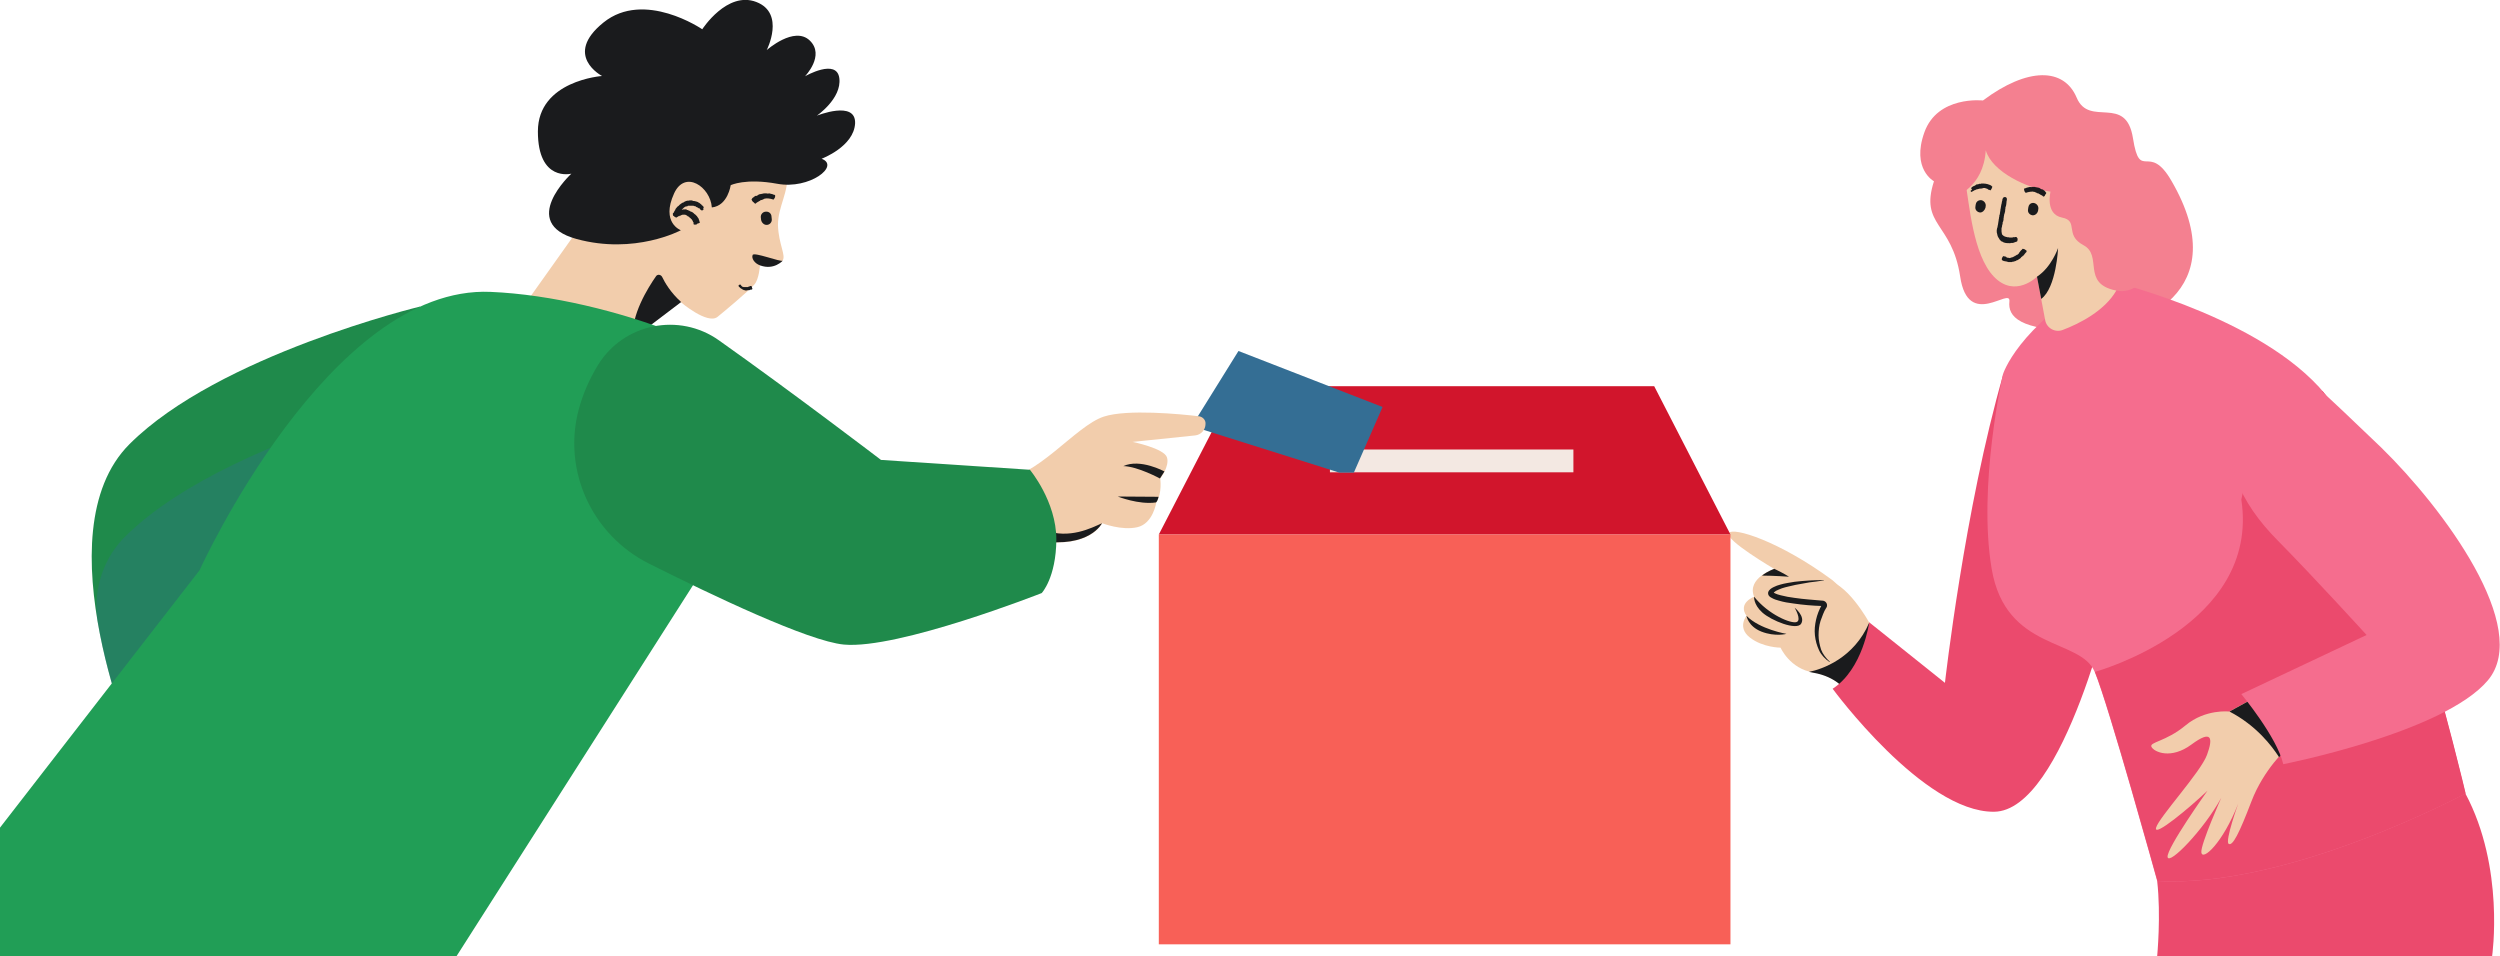 <?xml version="1.0" encoding="utf-8"?>
<!-- Generator: Adobe Illustrator 22.1.0, SVG Export Plug-In . SVG Version: 6.00 Build 0)  -->
<svg version="1.1" id="Capa_1" xmlns="http://www.w3.org/2000/svg" xmlns:xlink="http://www.w3.org/1999/xlink" x="0px" y="0px"
	 viewBox="0 0 888.2 339.7" style="enable-background:new 0 0 888.2 339.7;" xml:space="preserve">
<style type="text/css">
	.st0{display:none;fill:#CB1C3E;}
	.st1{display:none;fill:#346E94;}
	.st2{display:none;fill:#FFAA3F;}
	.st3{display:none;fill:#EC8120;}
	.st4{display:none;fill:#99162B;}
	.st5{display:none;fill:#FFAD91;}
	.st6{display:none;fill:#F1624F;}
	.st7{display:none;fill:#F3E8E2;}
	.st8{display:none;fill:#56114A;}
	.st9{display:none;opacity:0.5;}
	.st10{display:inline;}
	.st11{clip-path:url(#SVGID_2_);fill:#0C1A3C;}
	.st12{clip-path:url(#SVGID_4_);fill:#0C1A3C;}
	.st13{display:none;fill:#0C1A3C;}
	.st14{display:none;opacity:0.3;}
	.st15{clip-path:url(#SVGID_6_);fill:#185177;}
	.st16{display:none;}
	.st17{display:inline;fill:#FFAA3F;}
	.st18{display:inline;fill:#EC8120;}
	.st19{display:inline;fill:#346E94;}
	.st20{display:inline;opacity:0.3;}
	.st21{clip-path:url(#SVGID_8_);fill:#185177;}
	.st22{clip-path:url(#SVGID_10_);fill:#185177;}
	.st23{display:inline;fill:#0C1A3C;}
	.st24{display:inline;fill:#FF8B61;}
	.st25{display:inline;opacity:0.5;}
	.st26{clip-path:url(#SVGID_12_);fill:#0C1A3C;}
	.st27{clip-path:url(#SVGID_14_);fill:#0C1A3C;}
	.st28{display:inline;fill:#F1624F;}
	.st29{display:inline;fill:#F3E8E2;}
	.st30{fill:#0C1A3C;}
	.st31{fill:#FF8B61;}
	.st32{fill:#F1624F;}
	.st33{opacity:0.3;}
	.st34{clip-path:url(#SVGID_16_);fill:#185177;}
	.st35{clip-path:url(#SVGID_18_);fill:#0C1A3C;}
	.st36{clip-path:url(#SVGID_20_);fill:#0C1A3C;}
	.st37{fill:#EB4A6D;}
	.st38{fill:#F48090;}
	.st39{fill:#F2CDAC;}
	.st40{fill:#1A1B1D;}
	.st41{fill:#F56D8E;}
	.st42{fill:#D1152C;}
	.st43{fill:#F86057;}
	.st44{fill:#1F8A4B;}
	.st45{clip-path:url(#SVGID_22_);fill:#326C92;}
	.st46{fill:#219E56;}
	.st47{fill:none;}
	.st48{fill:#F3E8E2;}
	.st49{fill:#346E94;}
</style>
<path class="st0" d="M448.7,176.4c1-22.2,17.2-21.6,17.2-21.6s5.6-21.7,12.4-24.2c6.2-2.3,11.7,5.4,9.8,12.2
	c-1.9,6.8-5.4,11.4-9,9.7l-0.8,3.9c0,0,13.7,5.3,13,20H448.7z"/>
<path class="st1" d="M437.4,161.7l1.3-6.2c5.7,2.7,11.4-4.6,14.3-15.5c3-10.9-5.8-23.1-15.6-19.4c-10.9,4-19.7,38.6-19.7,38.6
	s-25.8-1-27.4,34.4l-12,146h79.9v-146C459.2,170.1,437.4,161.7,437.4,161.7"/>
<polygon class="st2" points="295,318.6 295,339.7 402,339.7 397.9,318.6 "/>
<polygon class="st3" points="357.5,339.7 402,339.7 397.9,318.6 353.8,318.6 "/>
<path class="st0" d="M360,123.9c-37.2,1-50.3,27.3-50.3,27.3s-22.3,66.9-20.9,98.2c1.4,31.3,6.2,69.2,6.2,69.2h102.9
	c0,0,14.1-35.3,5.3-69.2c-8.9-33.9,5.3-75.6-0.2-92.7C397.4,139.7,380.6,125.8,360,123.9"/>
<path class="st4" d="M397.9,318.6c0,0,14.1-35.3,5.3-69.2c-3.5-13.4-3.4-28.1-2.4-42c-14.2-11.2-37.9,18.2-67.2-13.5
	c-12.6,25.6-6.8,59.4-1.8,78.1c4.2,15.6-3.5,35.7-36.8,46.6H397.9z"/>
<path class="st4" d="M350.1,135c3.3,1.3,6.9,1.9,10.8,1.9c2.6,0,5.2-0.3,7.9-0.9c4-0.8,7-4,7.8-7.8c-5.1-2.3-10.7-3.8-16.6-4.4
	c-6.1,0.2-11.6,1-16.5,2.3C343.9,130.1,346.3,133.5,350.1,135"/>
<path class="st5" d="M352.5,84.4c-0.8,3.3-1,6.1-1,8.7c-0.3,0.1-0.5,0.1-0.8,0.2c-3.7,1.3-4.3,7.9,1.2,9.4c0,2.5-0.2,5-0.9,8.1
	c-1.3,5.5-2.4,10.2-3.1,13.4c-0.7,2.9,0.9,5.8,3.7,6.8c5.9,2.3,12.1,1.8,16.3,0.9c3-0.6,5-3.5,4.6-6.6l-1.4-10c0,0,6.5,1.2,9.7-3.6
	c3.2-4.7,4.1-28.5,4.1-28.5C386.2,66.4,355,73.6,352.5,84.4"/>
<path class="st6" d="M371.1,115.2c-3.9-1.1-6.5-2.6-8-3.6c-0.5-0.3-1.1,0.1-1,0.7c0.5,3.9,2.7,13.4,10.6,13.9L371.1,115.2z"/>
<path class="st7" d="M377.9,100.6c-3.3,0.5-7,0.2-8.7-0.1c-0.5-0.1-1,0.4-0.8,0.9c0.4,1.5,1.6,4,5.2,3.8c3.4-0.2,4.7-2.3,5.2-3.7
	C379,101.1,378.5,100.5,377.9,100.6"/>
<path class="st6" d="M370.6,107.2c4.1,0.8,6.3-0.4,6.3-0.4s-0.3,2.4-3.1,2.6C370.9,109.6,370.6,107.2,370.6,107.2"/>
<path class="st6" d="M374.6,86.1c0.3,3.5,3.7,5.5,3.1,7.5c-0.5,2-2.6,2.7-2.6,2.7s2.3,1.8,3.7-1C381.1,90.7,374.6,86.1,374.6,86.1"
	/>
<path class="st8" d="M377.4,85.3c2.4-0.5,3.7,0.8,3.7,0.8s0.2-2.1-1.4-2.5C378.1,83.2,376.9,83.9,377.4,85.3"/>
<path class="st8" d="M370.6,84.8c-2.6-0.6-5.1,1.3-5.1,1.3s-0.2-2.7,2.5-3.2C370.9,82.3,370.6,84.8,370.6,84.8"/>
<g class="st9">
	<g class="st10">
		<defs>
			<rect id="SVGID_1_" x="377.2" y="79.7" width="4.6" height="2.8"/>
		</defs>
		<clipPath id="SVGID_2_">
			<use xlink:href="#SVGID_1_"  style="overflow:visible;"/>
		</clipPath>
		<path class="st11" d="M377.3,81.5c2.9-0.7,4.4,0.9,4.4,0.9s0.7-2.2-1.7-2.7C378.2,79.4,376.8,80.6,377.3,81.5"/>
	</g>
</g>
<g class="st9">
	<g class="st10">
		<defs>
			<rect id="SVGID_3_" x="364.7" y="78.9" width="6.8" height="3.4"/>
		</defs>
		<clipPath id="SVGID_4_">
			<use xlink:href="#SVGID_3_"  style="overflow:visible;"/>
		</clipPath>
		<path class="st12" d="M371.4,80.8c-3.7-0.8-6.7,1.4-6.7,1.4s1-3.4,4.4-3.4C372.2,78.9,371.4,80.8,371.4,80.8"/>
	</g>
</g>
<path class="st13" d="M362.8,75.4c0.5,12.7-6.1,17.5-6.1,17.5l0.9,7c0.1,0.7-0.4,1.3-1.1,1.3h0c-0.7,0-1.2-0.6-1.2-1.2
	c0.1-1.8-0.3-5.1-3.7-6.9c0,0-2.2-6.2,0-11.1C354.5,75.4,362.8,75.4,362.8,75.4"/>
<path class="st1" d="M351.6,93.1c0,0,4.3-16.9,19.1-16.9c12.8,0,14.1,9.6,14.1,9.6s4.1-6.1-4.9-16c-9-9.9-19.8-7.8-26.4-1
	c-6.7,6.8-11.4,4.4-10.6,13.2C343.6,90.9,351.6,93.1,351.6,93.1"/>
<g class="st14">
	<g class="st10">
		<defs>
			<rect id="SVGID_5_" x="342.7" y="72.6" width="20" height="20.5"/>
		</defs>
		<clipPath id="SVGID_6_">
			<use xlink:href="#SVGID_5_"  style="overflow:visible;"/>
		</clipPath>
		<path class="st15" d="M362.7,78C362.7,78,362.7,78,362.7,78c-0.9-8.1-7.9-5.6-11.2-2.7c-2.4,2.1-5.8,0.6-8.4,2.1
			c-0.4,1.1-0.5,2.5-0.3,4.6c0.8,8.9,8.7,11.1,8.7,11.1S354.2,82.4,362.7,78"/>
	</g>
</g>
<path class="st6" d="M352.4,96.8c-1-1.9-2.7-0.3-2.5,1.3c0.2,1.6,2,2.4,2,2.4S350.1,97.3,352.4,96.8"/>
<path class="st0" d="M575.4,176.4c-1-22.2-17.2-21.6-17.2-21.6s-5.6-21.7-12.4-24.2c-6.2-2.3-11.7,5.4-9.8,12.2
	c1.9,6.8,5.4,11.4,9,9.7l0.8,3.9c0,0-13.7,5.3-13,20H575.4z"/>
<path class="st13" d="M584.8,124.1c-13.6,0.2-10.2,20.4-8,24.1c2.2,3.7,5.8,3.4,5.8,3.4v5.3c0,0-11.2,3.6-9.5,23.7
	c1.7,20.1,2.9,159.2,2.9,159.2h59.2c0,0-9-161-16-171.8c-7.1-10.9-21.3-12-21.3-12l-2.3-7.8c0,0,3.1-17.2-1.4-21.4
	C589.7,122.4,584.8,124.1,584.8,124.1"/>
<g class="st16">
	<path class="st17" d="M739.2,281.1c2.6,31.4,2.2,58.6,2.2,58.6H626.5l-5.5-58.6H739.2z"/>
	<path class="st18" d="M622.4,296.5l4,43.2h69l-7.5-58.6H632C632.5,292,627.4,295.6,622.4,296.5"/>
	<path class="st17" d="M608.9,171.9c-11.3,17.2,12,109.3,12,109.3h22.1L608.9,171.9z"/>
	<path class="st19" d="M621.3,158.1c-7.3,7.6-12.3,13.8-12.3,13.8s0,31,11.1,61.1c11.1,30.1,12,48.2,12,48.2h107.2
		c0,0-13.5-116.6-26.2-135.7c-5.3-8-16-11.2-27.3-12.1C661.6,131.4,638,140.7,621.3,158.1"/>
	<g class="st20">
		<g>
			<defs>
				<rect id="SVGID_7_" x="637" y="134.9" width="26" height="15.7"/>
			</defs>
			<clipPath id="SVGID_8_">
				<use xlink:href="#SVGID_7_"  style="overflow:visible;"/>
			</clipPath>
			<path class="st21" d="M645.2,150.6L645.2,150.6c0.7,0,1.3-0.1,2-0.2l7.3-1.6c3.4-0.8,6.1-3,7.6-6.1c1.1-2.5,1.3-5.2,0.6-7.7
				c-9,2-17.7,5.5-25.6,10.4C638.5,148.5,641.7,150.6,645.2,150.6"/>
		</g>
	</g>
	<g class="st20">
		<g>
			<defs>
				<rect id="SVGID_9_" x="622.2" y="173.9" width="117.1" height="107.3"/>
			</defs>
			<clipPath id="SVGID_10_">
				<use xlink:href="#SVGID_9_"  style="overflow:visible;"/>
			</clipPath>
			<path class="st22" d="M700.2,173.9c0,49.3-52.9,63.2-78,64.9c9.9,26.6,9.8,42.4,9.8,42.4h107.2c0,0-6.9-59.7-15.5-100.7
				L700.2,173.9z"/>
		</g>
	</g>
	<path class="st23" d="M644,90.4c10.1,2.5,11.9,17.8,11.8,23.8c-0.1,6,2.9,5.8,1.8,9.7c-1.1,3.9-10.5,5.7-18.8,3.6
		c-8.3-2.1-9.4-13.7-9.4-13.7s-8.5,3.8-11.7,0.1C602.2,95.6,633.9,87.8,644,90.4"/>
	<path class="st24" d="M624.8,108c1.9,6.6,0.5,9.7,1.4,15.7c0.7,4.6,3.9,8.1,5.4,9.5c0.4,0.4,1.1,0.6,1.6,0.4l3.4-0.8l4,10.5
		c0.9,2.3,3.3,3.6,5.7,3.1l7.3-1.6c4.4-1,6.7-5.9,4.6-9.9l-6.9-13.2c0,0,3.5-1.1,0.9-11.8C647.9,92.3,625.8,91.1,624.8,108"/>
	<g class="st25">
		<g>
			<defs>
				<rect id="SVGID_11_" x="635.2" y="105.8" width="5.8" height="2.6"/>
			</defs>
			<clipPath id="SVGID_12_">
				<use xlink:href="#SVGID_11_"  style="overflow:visible;"/>
			</clipPath>
			<path class="st26" d="M635.2,108.3c0.1-0.7,0.5-1.3,0.9-1.6c0.5-0.4,1-0.7,1.6-0.8c0.6-0.1,1.2-0.1,1.7,0c0.6,0.2,1.1,0.5,1.5,1
				l0,0.1c-1-0.2-2-0.1-3,0.1c-1,0.2-1.9,0.6-2.7,1.2L635.2,108.3z"/>
		</g>
	</g>
	<g class="st25">
		<g>
			<defs>
				<rect id="SVGID_13_" x="627.2" y="106.8" width="5.2" height="2.3"/>
			</defs>
			<clipPath id="SVGID_14_">
				<use xlink:href="#SVGID_13_"  style="overflow:visible;"/>
			</clipPath>
			<path class="st27" d="M632.3,109.1c-0.4-0.2-0.8-0.4-1.2-0.5c-0.4-0.2-0.8-0.3-1.3-0.3c-0.4-0.1-0.9-0.1-1.3-0.1
				c-0.4,0-0.9,0.1-1.3,0.2l-0.1-0.1c0.3-0.6,0.8-1,1.3-1.2c0.5-0.2,1.1-0.2,1.6-0.2c0.5,0.1,1,0.3,1.4,0.7c0.4,0.3,0.8,0.8,0.9,1.4
				L632.3,109.1z"/>
		</g>
	</g>
	<path class="st28" d="M644,126.6c0,0-2.5,4.1-7.5,6.2l4,10.5C644,139.8,645.2,134.2,644,126.6"/>
	<path class="st28" d="M632.6,113.4c0.2,3-2.1,6.6-1.9,7.2c0.2,0.6,3.9,1,3.9,1L632.6,113.4z"/>
	<path class="st29" d="M630.2,124.3c1.9-0.5,6.3-1.3,6.3-1.3s-2.4,3.4-6.2,1.6C630.2,124.5,630.1,124.3,630.2,124.3"/>
	<path class="st28" d="M631.2,126.9c0.5,0.1,1,0.1,1.6,0c0.5-0.1,1-0.2,1.5-0.4c1-0.4,1.9-0.9,2.7-1.6l0.1,0.1
		c-0.1,0.7-0.4,1.3-0.8,1.7c-0.4,0.5-0.9,0.8-1.5,1c-0.6,0.2-1.2,0.3-1.9,0.2c-0.6-0.1-1.3-0.4-1.7-1L631.2,126.9z"/>
	<path class="st28" d="M652.9,124.8l-1.7-3.2c-1,3-4.8,3.2-4.8,3.2S650.3,127,652.9,124.8"/>
	<path class="st23" d="M636.1,111.4c0.2-0.6,0.6-1,1-1.3c0.2-0.2,0.5-0.2,0.8-0.3c0.3,0,0.5,0,0.8,0c0.5,0.1,1,0.3,1.4,0.6
		c0.4,0.3,0.7,0.8,0.8,1.4l-0.1,0.1c-0.7-0.5-1.5-0.7-2.3-0.8c-0.8-0.1-1.6,0-2.4,0.4L636.1,111.4z"/>
	<path class="st23" d="M638.7,111.9c0,0.7-0.4,1.3-0.8,1.3c-0.5,0-0.8-0.6-0.8-1.3c0-0.7,0.4-1.3,0.8-1.3
		C638.3,110.6,638.7,111.2,638.7,111.9"/>
	<path class="st23" d="M627.2,113.2c-0.5-0.3-0.8-1-0.3-1.7c0.2-0.3,0.5-0.6,0.8-0.7c0.3-0.1,0.7-0.2,1-0.2c0.6,0.1,1.1,0.3,1.4,0.6
		c0.4,0.3,0.6,0.8,0.6,1.4l-0.1,0.1c-0.6-0.4-1.3-0.8-2-0.8c-0.3,0-0.7,0-1,0.3c-0.2,0.2-0.3,0.6-0.3,1L627.2,113.2z"/>
	<path class="st23" d="M629.8,112.5c0,0.7-0.4,1.3-0.8,1.3c-0.5,0-0.8-0.6-0.8-1.3c0-0.7,0.4-1.3,0.8-1.3
		C629.4,111.2,629.8,111.8,629.8,112.5"/>
	<path class="st23" d="M625.7,110c6.2-1.7,9.3-7.5,9.3-7.5s-0.2,5.3,8,4.6c0,0,1.5,6.5,4.5,9.3c0,0,0.5-2.1,2.3-1.2
		c1.8,0.9,1.4,6.5,1.4,6.5s4.3-1.2,2.5-9.3c-1.9-8.5-4.5-17.9-18.5-17.5c-9.2,0.3-12.2,8.8-12.7,12.4
		C622.2,109,623.9,110.5,625.7,110"/>
	<path class="st19" d="M700.2,173.9c6.9,11.4,54.6,23.8,54.6,23.8l-24.5,12.7c0,0,19.1,3.4,26.9,25l42.4-21.9
		c14.7-7.4,6.2-32.9-32.7-53.6c-57.4-30.5-85.5-26.8-85.5-26.8"/>
</g>
<path class="st30" d="M730.2,210.3c-8.4,4.9,17.1,30.1,26.9,25C767,230.3,742.3,204.1,730.2,210.3"/>
<path class="st31" d="M740.5,210.7l-7.5,3.9c0,0-1.8-0.6-4.4-1.1c-3.2-0.7-7.7-1.2-11-0.3c-6,1.6-11.5,8-14.4,11.2
	c-2.9,3.2-3.1,15.6-3.9,17.4c-0.8,1.8,4.5,5.6,6.8,0.5c1.1-2.5,2.1-5.3,2.7-7.4c0.7-2.4,2.2-4.6,4.2-6.2l3.7-3c0,0-3.7,5.2-3.7,9.7
	c0,3.4,5.4,4.4,5.4,4.4s0.4,5.7,6.9,4.6c0,0,1.3,3.7,6.2,3.2c4.9-0.5,7.4-9.8,7.4-9.8s4.5-1.2,7.9-3.8c1.9-1.5,3.5-3.5,3.7-6
	l6.2-3.6C753.1,218.9,746.7,213.2,740.5,210.7"/>
<path class="st32" d="M722.6,229.3c-0.9,1.7-1.7,3.4-2.4,5.1c-0.7,1.7-1.4,3.5-1.9,5.3l-0.1,0c-0.2-1-0.2-2,0-3
	c0.1-1,0.4-1.9,0.8-2.8c0.2-0.4,0.4-0.9,0.6-1.3c0.3-0.4,0.5-0.9,0.8-1.2c0.6-0.8,1.2-1.5,2.1-2.1L722.6,229.3z"/>
<path class="st32" d="M729.4,234.8c-1.1,1.3-2.1,2.9-2.7,4.5c-0.7,1.6-1.3,3.3-1.5,5l-0.1,0c-0.4-0.9-0.4-1.9-0.3-2.9
	c0.1-0.9,0.3-1.9,0.7-2.7c0.2-0.4,0.4-0.8,0.7-1.2c0.3-0.4,0.5-0.8,0.9-1.1c0.6-0.7,1.4-1.3,2.3-1.7L729.4,234.8z"/>
<path class="st32" d="M701.9,226.4c-1.8,4.7-2,13.8-2.7,15.4c-0.3,0.6,0.2,1.4,0.9,2.1C704.3,239.6,703,234.1,701.9,226.4"/>
<g class="st33">
	<g>
		<defs>
			<rect id="SVGID_15_" x="750.1" y="182.7" width="27.3" height="15"/>
		</defs>
		<clipPath id="SVGID_16_">
			<use xlink:href="#SVGID_15_"  style="overflow:visible;"/>
		</clipPath>
		<path class="st34" d="M763.2,182.8c-12.2,1.2-6.5,9.7-6.5,9.7l-6.6,3.9c2.9,0.8,4.7,1.3,4.7,1.3c10.3-5,18.1-7.3,21.5-8.1
			c1-0.3,1.4-1.5,0.8-2.3C775.3,185.1,771.3,182,763.2,182.8"/>
	</g>
</g>
<g class="st14">
	<g class="st10">
		<defs>
			<rect id="SVGID_17_" x="262.8" y="281.9" width="26" height="32.8"/>
		</defs>
		<clipPath id="SVGID_18_">
			<use xlink:href="#SVGID_17_"  style="overflow:visible;"/>
		</clipPath>
		<polygon class="st35" points="282.1,314.7 262.8,314.7 269.4,281.9 288.7,281.9 		"/>
	</g>
</g>
<polygon class="st7" points="275.5,314.7 256.2,314.7 262.8,281.9 282.1,281.9 "/>
<g class="st14">
	<g class="st10">
		<defs>
			<rect id="SVGID_19_" x="243.5" y="281.9" width="26" height="32.8"/>
		</defs>
		<clipPath id="SVGID_20_">
			<use xlink:href="#SVGID_19_"  style="overflow:visible;"/>
		</clipPath>
		<polygon class="st36" points="262.8,314.7 243.5,314.7 250.1,281.9 269.4,281.9 		"/>
	</g>
</g>
<polygon class="st7" points="256.2,314.7 236.8,314.7 243.5,281.9 262.8,281.9 "/>
<rect x="231.8" y="296.5" class="st13" width="18.7" height="29.4"/>
<rect x="250.5" y="296.5" class="st1" width="44.6" height="29.4"/>
<path class="st37" d="M766.4,313c1.4,12.2,0,26.7,0,26.7h119c0,0,4.6-31.4-9.5-57.8C861.8,255.5,770.5,283.6,766.4,313"/>
<path class="st38" d="M704.5,35.7c15.9-11.9,28.8-11.7,33.3-1s17.5-1.4,20,14.4c2.5,15.8,5.6,1.1,13.7,15.2
	c22.7,39.1-10.7,53.5-32.4,53.3s-25.8-5.1-25.2-10.5c0.6-5.4-14.7,10.3-17.5-8.9c-2.9-19.2-14.4-18-9.3-33.8c0,0-8.1-4.3-3.4-17.4
	C688.4,33.9,704.5,35.7,704.5,35.7"/>
<path class="st39" d="M651,206.1c-18.7-13.8-35.3-19-36.8-16.7c-1.5,2.4,16.1,12.7,16.1,12.7s-9.8,3.3-7.1,9.9c0,0-5.9,2.2-2.7,6.8
	c0,0-3.4,4.1,1.2,7.7c4.6,3.6,10.9,3.6,10.9,3.6s3.3,7.5,11.6,8.8c8.3,1.4,11.5,6.3,11.5,6.3s5.8,0.8,8.4-6.3S662.2,215.6,651,206.1
	"/>
<path class="st39" d="M664.1,221.2c0,0-8.2-15.1-16.1-15.1c-7.5,0-19.7,1.1-19.5,4.7c0.2,3.6,19,4.3,19,4.3s-4.6,7.3-1.2,15.4
	c3.4,8.1,17.8,8.5,17.8,8.5V221.2z"/>
<path class="st40" d="M642.7,238.7c0.5,0.1,1,0.2,1.5,0.3c8.3,1.4,11.5,6.3,11.5,6.3s5.8,0.8,8.4-6.3c1.3-3.5,2-11.8,0-17.8
	C658.7,233.9,647.3,237.8,642.7,238.7"/>
<path class="st40" d="M648,206.2c-1.7,0.3-3.4,0.5-5.1,0.7c-1.7,0.3-3.4,0.6-5,0.9c-1.6,0.4-3.3,0.7-4.8,1.2
	c-0.8,0.3-1.5,0.6-2.1,0.9c-0.3,0.2-0.5,0.4-0.7,0.5c-0.2,0.2-0.2,0.3-0.2,0.3c0,0,0,0,0,0c0,0,0,0,0-0.1c0,0,0-0.1,0-0.1
	c0,0,0,0,0,0c0,0,0,0,0,0c0,0,0.3,0.2,0.5,0.3c0.6,0.3,1.3,0.5,2.1,0.7c1.5,0.4,3.2,0.7,4.8,0.9c3.3,0.5,6.7,0.7,10,1l0.1,0
	c0.9,0.1,1.6,0.9,1.5,1.8c0,0.3-0.1,0.6-0.3,0.8c-0.4,0.6-0.8,1.4-1.1,2.2c-0.3,0.8-0.6,1.6-0.9,2.4c-0.5,1.6-0.7,3.3-0.7,5.1
	c0,1.7,0.4,3.5,0.9,5.1c0.6,1.6,1.7,3,3.1,4.3l0,0c0,0,0,0.1,0,0.1c0,0-0.1,0-0.1,0c-1.5-1-2.9-2.4-3.7-4.1
	c-0.8-1.7-1.3-3.5-1.5-5.4c-0.2-1.9,0-3.7,0.4-5.5c0.4-1.8,1.1-3.6,2-5.2l0.1,0.3c-3.4-0.1-6.8-0.4-10.2-0.9c-1.7-0.2-3.4-0.5-5.1-1
	c-0.8-0.2-1.7-0.5-2.4-0.9c-0.4-0.2-0.8-0.4-1.1-0.8c-0.3-0.3-0.4-0.9-0.3-1.3c0.3-0.9,1.1-1.4,1.9-1.8c0.8-0.4,1.6-0.7,2.4-0.9
	c1.7-0.5,3.4-0.7,5.1-1c3.4-0.4,6.8-0.6,10.3-0.6c0.1,0,0.1,0,0.1,0.1C648.1,206.1,648.1,206.2,648,206.2L648,206.2z"/>
<path class="st40" d="M630.4,202.1c0,0-2.4,0.8-4.4,2.4c4.1,0,9.6,0.4,9.6,0.4S633.6,203.6,630.4,202.1"/>
<path class="st40" d="M623.2,212c5.1,6.4,13.2,9.7,15.1,9c1.9-0.7-0.7-5.1-0.7-5.1s3.9,3.1,2.3,5.7c-1.6,2.5-10.6-1.1-13.8-4
	C622.9,214.7,623.2,212,623.2,212"/>
<path class="st40" d="M620.5,218.8c4.7,4.8,14.2,6.4,14.2,6.4s-4,1.1-8.9-0.8C621,222.5,620.5,218.8,620.5,218.8"/>
<path class="st37" d="M711.7,133.1C698,180.5,691,242.6,691,242.6l-26.9-21.5c0,0-2.2,16.6-13,23.6c0,0,32.2,43.9,57.3,43.7
	c25.1-0.1,42.7-79.1,42.7-79.1L711.7,133.1z"/>
<path class="st41" d="M746.5,99c0,0,52.9,11.9,77.4,38.5c24.4,26.6,52,144.4,52,144.4S813,315.8,766.4,313c0,0-17.2-62.2-22.2-74.3
	s-31.6-7.2-36.6-36.6c-5-29.4,4-69.1,4-69.1S716.7,116.2,746.5,99"/>
<path class="st37" d="M744.3,238.7c5,12.1,22.2,74.3,22.2,74.3c46.6,2.7,109.5-31.1,109.5-31.1S849.3,168.3,825.2,139
	c-13.5,4.8-24.7,16-28.9,38.5C803.1,222.5,744.3,238.7,744.3,238.7"/>
<path class="st39" d="M698.2,64.4c1.5,8,2.7,26.1,10.2,33.9c7.5,7.8,15.3,0,15.3,0l2.9,15.4c0.5,2.9,3.6,4.6,6.3,3.5
	c5.8-2.2,14.8-6.7,19-14l-7.5-20.2c0,0-1.7-21.7-18-32.2C710.1,40.3,696.1,53.3,698.2,64.4"/>
<path class="st40" d="M723.7,98.3l1.5,7.9c5.4-4,6-18.1,6-18.1S728.9,94.9,723.7,98.3"/>
<path class="st38" d="M705.5,53.4c2.3,7.8,14.9,13.5,23,14.7c0,0-2,8,4.1,9.2c6.1,1.2,0.7,6.1,7.6,9.8c7,3.7-0.8,13.6,11.5,16.1
	c5,1,8.4-1.6,10.7-5.1c4-6,4.1-13.8,0.6-20c-5.4-9.6-15.6-25.6-26.8-31.2c-16.4-8.2-31.7-3.6-39.5,3.7c-7.8,7.3-2,19.2-2,19.2
	S704.7,66.6,705.5,53.4"/>
<path class="st39" d="M804.2,246.1l-12.2,6.7c0,0-8.4-1-15.5,4.9c-7.1,5.9-13.1,5.9-12.1,7.7c1,1.8,6.9,4.5,14.2-0.9
	c7.3-5.4,7.7-2.3,5.5,3.7c-2.2,6.1-17.2,22.3-18.1,25.9c-0.9,3.6,12.2-7.4,18.3-13.2c0,0-14.7,20.6-14.2,23.6
	c0.5,3,12.8-9.6,19.1-21.1c0,0-7.4,16.6-7.1,19.4c0.3,3.3,7.6-3.2,13.1-17.3c0,0-4.8,13.4-3.4,14.3c1.4,0.9,3.7-3.6,8.1-15.1
	c4.4-11.5,12.6-18.8,12.6-18.8S812.2,251.9,804.2,246.1"/>
<path class="st40" d="M809.7,269c1.7-1.9,2.9-3,2.9-3s-0.3-14.1-8.3-19.9l-12.2,6.7C801.7,257.8,807.2,265.1,809.7,269"/>
<path class="st41" d="M823.1,137.4c-9.2-8.3-24-4.9-28.4,6.7c-0.1,0.3-0.2,0.6-0.3,0.9c-6.2,18,1.6,33.7,14.9,47.1
	c13.3,13.5,31.5,33.5,31.5,33.5l-44.5,21c0,0,12.7,15.3,14.9,24.9c0,0,57.1-11.2,72.7-29.8c15.6-18.6-15.7-61-37.9-82.7
	C835.8,149.2,828.3,142.1,823.1,137.4"/>
<polygon class="st42" points="614.8,189.9 411.7,189.9 438.9,137.2 587.7,137.2 "/>
<rect x="411.7" y="189.9" class="st43" width="203.1" height="145.6"/>
<path class="st44" d="M149.3,108.9c0,0-71.6,17.2-103.3,48.9c-31.7,31.7,2.7,110.8,2.7,110.8L149.3,108.9z"/>
<g class="st33">
	<g>
		<defs>
			<rect id="SVGID_21_" x="34.3" y="148.6" width="90" height="120"/>
		</defs>
		<clipPath id="SVGID_22_">
			<use xlink:href="#SVGID_21_"  style="overflow:visible;"/>
		</clipPath>
		<path class="st45" d="M34.8,221.6c4.4,25.3,13.9,47.1,13.9,47.1l75.6-120.1c-23.8,7.8-59.8,22-79.9,42.1c-0.3,0.3-0.6,0.6-0.9,0.9
			C36.1,199.6,32.9,210.8,34.8,221.6"/>
	</g>
</g>
<path class="st39" d="M279.6,61.5c-0.7-25.1-39-36-54.5-24.8s-14.3,37.2-14.3,37.2l-26,36.6l40,9.7l17-12.9c0,0,9.5,8.1,13.1,5.3
	c2.5-2,11.4-9.5,13.1-11.5c0.5-0.6-5.8-7.1-6.5-7.3c-4.4-1.1-3.6,4.6-3.1,2.7c0.2-0.6,0.9-0.8,1.4-0.4c2.1,2,6.9,6.5,8.2,5
	c1.7-1.9,2-6.8,2-6.8s6.6,0,8-1.7c1.4-1.7-1.4-5.8-1.6-12.6C276.4,73.2,280.4,68.1,279.6,61.5"/>
<path class="st40" d="M278.1,92.6c-0.7,0.6-10.3-3.2-10.7-2c-0.5,1.1,0.6,3,2.7,3.7C275,96.1,278.1,92.6,278.1,92.6"/>
<path class="st40" d="M233.1,98.1c-2.8,4-9.2,14.2-8.1,22.1l17-12.9c-3.7-3.3-5.8-6.9-6.8-9C234.7,97.5,233.6,97.4,233.1,98.1"/>
<path class="st40" d="M252.9,73.7c5.7-0.6,6.7-7.9,6.7-7.9s5.2-2.6,16.6-0.5c11.4,2.1,22.4-6.4,15.7-8.9c0,0,11.5-4.3,11.9-12.6
	c0.3-8.3-13.6-2.7-13.6-2.7s8.9-6.1,8-13.3c-0.9-7.2-12.2-0.7-12.2-0.7s7.2-7.4,1.7-12.7c-5.5-5.3-15.3,3.4-15.3,3.4
	s6.7-13.1-3.7-17.1c-10.4-4-19.2,9.7-19.2,9.7S228.9-3.7,214.4,8c-14.5,11.7-0.5,19-0.5,19s-22.8,1.6-22.8,19.7
	c0,18.1,11.9,15,11.9,15s-19,17.5,1.8,23.2c20.8,5.7,37.1-3.1,37.1-3.1s-7.2-2.6-2.4-13.1C243.4,60.2,252.4,66.4,252.9,73.7"/>
<path class="st46" d="M162.2,339.7l87.4-137.1c0,0,33.5-41.3,28.5-58c-5-16.7-61-39.1-103.8-40.9c-57.4-2.5-103.4,98.9-103.4,98.9
	L-35.4,339.7H162.2z"/>
<rect class="st47" width="888.2" height="339.7"/>
<rect class="st47" width="888.2" height="339.7"/>
<rect x="472.5" y="159.7" class="st48" width="86.5" height="8.1"/>
<polygon class="st49" points="440,124.7 423.4,151.4 475.8,167.9 481,167.9 491.2,144.6 "/>
<path class="st39" d="M354.9,170.4c13.4-0.3,27.1-19.1,37.3-22.4c8.3-2.7,27.2-0.9,33.8-0.1c1.3,0.2,2.4,1.3,2.3,2.7
	c0,2.1-1.6,3.9-3.7,4.1l-22.2,2.3c0,0,11.2,2.3,12.2,5.5c1,3.2-2.4,7.5-2.4,7.5s0.8,5.1-1.4,8.5c0,0-1.1,7.5-6.7,8.8
	c-5.6,1.3-12.5-1.4-12.5-1.4s-4.3,9-22.1,6.3l-14.6,2.1L354.9,170.4z"/>
<path class="st40" d="M371.2,188.4l-16.4,1.6l0,4.3l14.6-2.1c17.8,2.6,22.1-6.3,22.1-6.3C387.7,187.6,380,191.6,371.2,188.4"/>
<path class="st40" d="M399.1,165.6c5.1,0.1,13,4.4,13,4.4l1.6-2.5C413.7,167.5,405.1,162.8,399.1,165.6"/>
<path class="st40" d="M410.7,178.5c-6.1,0.9-13.6-2.1-13.6-2.1l14.5,0.1C411.6,176.4,411.4,177.9,410.7,178.5"/>
<path class="st44" d="M255.4,120.9c26,18.4,57.6,42.5,57.6,42.5l52.9,3.5c0,0,9.4,11.2,9.4,24.8c-0.1,13.6-5.2,19-5.2,19
	s-51,20.1-70.3,18.3c-12.6-1.2-46.8-17.5-69.3-28.8c-20.1-10.1-30.7-32.9-24.9-54.7c1.4-5.2,3.6-10.5,6.9-15.9
	C221.6,114.9,241.3,110.9,255.4,120.9"/>
<g id="XMLID_21_">
	<g id="XMLID_22_">
		<path id="XMLID_23_" class="st40" d="M716.7,84.6c-0.1-0.3-0.2-0.3-0.4-0.4c-0.1,0-0.2,0-0.3,0l-0.3,0.1c-0.1,0-0.3-0.1-0.5,0
			c-0.1,0-0.2,0.1-0.3,0.1c-0.3,0-0.6,0-0.9,0l-0.4-0.1c-0.1,0-0.3,0-0.4,0c-0.1,0-0.1-0.1-0.3-0.1c-0.3,0-0.5-0.2-0.7-0.2
			c-0.2-0.1-0.3-0.2-0.5-0.3c-0.1-0.1-0.1-0.1-0.2-0.2c-0.1-0.1-0.1-0.1-0.1-0.1l-0.1-0.1c-0.1-0.2-0.1-0.4-0.1-0.5
			c-0.1-0.2-0.1-0.5-0.1-0.7c0-0.3,0-0.5,0-0.8v-0.1c0-0.1,0-0.1,0-0.1l0,0c0-0.1,0-0.2,0.1-0.3l0.1-0.5v-0.2l0.1-0.3l0.1-0.4
			c0-0.1,0-0.3,0-0.4c0-0.1,0.1-0.1,0.1-0.2c0-0.1,0.1-0.1,0.1-0.2c0-0.3,0.2-0.6,0.1-0.9c0.1-0.3,0.1-0.5,0.1-0.7l0.1-0.4
			c0-0.1,0-0.2,0-0.3l0.1-0.2c0.1-0.3,0.1-0.5,0.2-0.7c0.1-0.3,0.1-0.5,0.1-0.9c0.1-0.3,0.1-0.6,0.1-0.9c0-0.1,0.1-0.1,0.1-0.2
			c0-0.1,0.1-0.2,0.1-0.3l0.1-0.6c0.1-0.3,0-0.7,0.1-1.1c0.1-0.2,0.1-0.4,0.1-0.6c0-0.1,0-0.1,0-0.2c0-0.1-0.1-0.2-0.1-0.3
			c-0.1-0.1-0.3-0.3-0.5-0.3c-0.2,0-0.4,0-0.5,0.1c-0.2,0.1-0.3,0.2-0.3,0.3c0,0.1-0.1,0.1-0.1,0.2c-0.1,0.1-0.1,0.3-0.1,0.4
			c0,0.1,0,0.3-0.1,0.4c-0.1,0.3-0.1,0.7-0.2,1.1c-0.1,0.1-0.1,0.3-0.1,0.4c0,0.1-0.1,0.3-0.1,0.5v0.1v0.1c-0.1,0.1-0.1,0.3-0.1,0.5
			c-0.1,0.2-0.1,0.4-0.1,0.6c-0.1,0.4-0.1,0.8-0.2,1.3c0,0.1,0,0.2-0.1,0.3c-0.1,0.2-0.1,0.4-0.1,0.7c0,0.1-0.1,0.2-0.1,0.3
			c0,0.1,0,0.2,0,0.3c-0.1,0.1-0.1,0.3-0.1,0.5c-0.1,0.6-0.2,1.3-0.3,1.9c0,0.1-0.1,0.2-0.1,0.3c0,0.1,0,0.2,0,0.3
			c0,0.1-0.1,0.2-0.1,0.3c-0.1,0.1-0.1,0.3-0.1,0.4l-0.1,0.4c0,0.1,0,0.1,0,0.1c0,0.1,0,0.3,0,0.4c0,0.3,0,0.5,0.1,0.7
			c0.1,0.5,0.2,1.1,0.5,1.5c0.1,0.1,0.1,0.2,0.2,0.3c0.1,0.3,0.3,0.5,0.5,0.7c0.1,0.1,0.2,0.2,0.3,0.3c0.1,0.1,0.2,0.1,0.3,0.1
			c0.2,0.1,0.3,0.2,0.5,0.3c0.7,0.3,1.5,0.3,2.1,0.3c0.1,0,0.2,0,0.3,0c0.1,0,0.2-0.1,0.3-0.1c0.1,0,0.2,0,0.3,0c0.1,0,0.3,0,0.4,0
			L716,86c0.1,0,0.2-0.1,0.3-0.1c0.1-0.1,0.2,0,0.3-0.1c0.1-0.1,0.1-0.1,0.1-0.2c0.1-0.1,0.1-0.3,0.1-0.5
			C716.9,84.8,716.8,84.8,716.7,84.6z"/>
	</g>
</g>
<g id="XMLID_12_">
	<g id="XMLID_13_">
		<path id="XMLID_14_" class="st40" d="M719.1,88.5c-0.3-0.1-0.3-0.1-0.5-0.1c-0.1,0-0.1,0.1-0.1,0.1l-0.1,0.1
			c0,0.1-0.1,0.1-0.1,0.1c0,0.1,0,0.1-0.1,0.1c-0.1,0.1-0.2,0.2-0.3,0.3l-0.1,0.1c-0.1,0.1,0,0.1-0.1,0.2c0,0.1-0.1,0-0.1,0.1
			c-0.1,0.1-0.2,0.1-0.2,0.3c-0.1,0.1-0.1,0.2-0.2,0.3l-0.1,0.1c-0.1,0-0.1,0.1-0.1,0.1l-0.1,0.1c-0.1,0.1-0.2,0.1-0.3,0.1
			c-0.1,0.1-0.2,0.1-0.3,0.2c-0.1,0.1-0.2,0.1-0.3,0.2l0,0h-0.1l0,0c-0.1,0-0.1,0-0.1,0.1l-0.2,0.1l-0.1,0.1c-0.1,0-0.1,0-0.1,0
			l-0.2,0.1c-0.1,0-0.1,0.1-0.1,0.1s-0.1,0-0.1,0h-0.1c-0.1,0.1-0.3,0-0.3,0.1c-0.1,0.1-0.2,0.1-0.3,0.1h-0.1
			c-0.1,0-0.1,0.1-0.1,0.1h-0.1c-0.1,0-0.2-0.1-0.3-0.1c-0.1,0-0.2,0-0.3,0c-0.1,0-0.3-0.1-0.4-0.1c-0.1,0-0.1,0-0.1-0.1
			c-0.1,0-0.1,0-0.1-0.1l-0.2-0.1c-0.1-0.1-0.3,0-0.5-0.1c-0.1-0.1-0.1-0.1-0.2-0.1c0,0-0.1,0-0.1,0s-0.1,0.1-0.2,0.1
			c-0.1,0.1-0.2,0.3-0.3,0.5c-0.1,0.2-0.1,0.3-0.1,0.5c0,0.1,0,0.3,0.1,0.3c0,0,0.1,0,0.1,0.1c0.1,0.1,0.1,0.1,0.2,0.1
			c0.1,0.1,0.1,0,0.2,0.1c0.2,0.1,0.4,0.1,0.6,0.1c0.1,0,0.1,0.1,0.2,0.1s0.2,0,0.3,0l0,0l0,0c0.1,0.1,0.2,0.1,0.3,0.1
			c0.1,0,0.2,0.1,0.3,0.1c0.3,0,0.5,0,0.7,0c0.1,0,0.1,0,0.1,0c0.1,0,0.3,0,0.3,0s0.1,0,0.2,0s0.1-0.1,0.1-0.1s0.2,0,0.3,0
			c0.3-0.1,0.7-0.2,1-0.3c0.1,0,0.1,0,0.1-0.1c0.1,0,0.1-0.1,0.1-0.1s0.1,0,0.2,0s0.1-0.1,0.2-0.1l0.2-0.1c0,0,0.1,0,0.1-0.1
			c0.1,0,0.1-0.1,0.2-0.1c0.1-0.1,0.2-0.1,0.3-0.2c0.2-0.1,0.4-0.3,0.5-0.5c0-0.1,0.1-0.1,0.1-0.1c0.1-0.1,0.2-0.1,0.3-0.2
			c0.1-0.1,0.1-0.1,0.1-0.1c0-0.1,0-0.1,0.1-0.1c0.1-0.1,0.1-0.1,0.2-0.1c0.2-0.3,0.4-0.5,0.6-0.8c0.1-0.1,0.1-0.1,0.1-0.1
			c0-0.1,0-0.1,0.1-0.1c0-0.1,0.1-0.1,0.1-0.1c0.1-0.1,0.1-0.1,0.1-0.1l0.1-0.2c0-0.1,0-0.1,0-0.2c0-0.1,0.1-0.1,0-0.1
			c0-0.1-0.1-0.1-0.1-0.1c-0.1-0.1-0.3-0.2-0.4-0.3C719.3,88.6,719.3,88.5,719.1,88.5z"/>
	</g>
</g>
<g id="XMLID_10_">
	<path id="XMLID_11_" class="st40" d="M722.2,76.5L722.2,76.5c-1-0.1-1.8-0.9-1.7-1.9l0.1-0.8c0.1-0.9,0.7-1.8,1.9-1.7
		c0.9,0.1,1.7,0.9,1.7,1.9l-0.1,0.8C723.9,75.8,723.1,76.5,722.2,76.5z"/>
</g>
<g id="XMLID_8_">
	<path id="XMLID_9_" class="st40" d="M703.5,75.5L703.5,75.5c-1-0.1-1.8-0.9-1.7-1.9l0.1-0.8c0.1-0.9,0.7-1.7,1.9-1.7
		c0.9,0.1,1.7,0.9,1.7,1.9l-0.1,0.8C705.1,74.8,704.3,75.5,703.5,75.5z"/>
</g>
<g id="XMLID_5_">
	<g id="XMLID_6_">
		<path id="XMLID_7_" class="st40" d="M726.8,69c0.1-0.2,0.2-0.3,0.2-0.5c0-0.1-0.1-0.1-0.1-0.1l-0.1-0.1c-0.1-0.1-0.1-0.1-0.1-0.2
			c-0.1,0-0.1-0.1-0.1-0.1c-0.1-0.1-0.2-0.2-0.3-0.3l-0.1-0.1c-0.1,0-0.1,0-0.2-0.1c-0.1,0-0.1-0.1-0.1-0.1c-0.1,0-0.2-0.2-0.4-0.1
			c-0.1-0.1-0.2-0.1-0.3-0.1l-0.1-0.1c-0.1,0-0.1,0-0.1,0l-0.1-0.1c-0.1-0.1-0.2-0.1-0.3-0.2c-0.1-0.1-0.3-0.1-0.3-0.1
			c-0.1,0-0.3-0.1-0.4-0.1l0,0h-0.1l0,0c-0.1,0-0.1,0-0.1,0l-0.3-0.1h-0.1c-0.1,0-0.1,0-0.1,0l-0.2-0.1c-0.1,0-0.1,0-0.1,0
			c-0.1,0-0.1,0-0.1,0s-0.1-0.1-0.1,0c-0.1,0.1-0.3-0.1-0.4,0c-0.1,0-0.2,0-0.3,0h-0.2c-0.1,0-0.1,0.1-0.1,0.1h-0.1
			c-0.1,0-0.2-0.1-0.3-0.1c-0.1,0-0.3,0-0.4,0.1c-0.1,0-0.3,0-0.4,0.1h-0.1c-0.1,0-0.1,0-0.1,0l-0.3,0.1c-0.1,0-0.3,0.2-0.5,0.2
			c-0.1,0-0.2,0-0.3,0.1c0,0-0.1,0-0.1,0.1c0,0.1,0,0.1,0,0.2c0,0.1,0.1,0.3,0.1,0.5s0.2,0.3,0.3,0.5c0.1,0.1,0.1,0.2,0.2,0.2h0.1
			c0.1,0,0.1,0,0.1,0s0.1-0.1,0.1-0.1c0.1,0,0.3-0.1,0.4-0.1c0.1,0,0.1,0,0.1,0c0.1,0,0.1-0.1,0.1-0.1l0,0l0,0
			c0.1,0.1,0.1,0.1,0.2,0c0.1,0,0.1,0,0.2,0c0.1-0.1,0.3,0,0.5-0.1h0.1c0.1,0,0.1,0,0.2,0s0.1,0,0.1,0s0.1-0.1,0.1-0.1
			c0.1,0,0.1,0.1,0.1,0.1c0.2,0,0.5,0,0.7,0.1c0.1,0,0.1,0,0.1,0h0.1c0.1,0,0.1,0.1,0.1,0.1c0.1,0,0.1,0.1,0.1,0.1h0.1h0.1
			c0.1,0,0.1,0,0.1,0.1c0.1,0,0.1,0.1,0.2,0.1c0.1,0.1,0.3,0.1,0.5,0.1c0,0,0.1,0,0.1,0.1c0.1,0.1,0.1,0.1,0.2,0.1
			c0.1,0,0.1,0.1,0.1,0.1s0.1,0,0.1,0c0.1,0.1,0.1,0.1,0.1,0.1c0.2,0.1,0.4,0.2,0.6,0.3l0.1,0.1h0.1l0.1,0.1c0,0.1,0.1,0.1,0.1,0.1
			l0.1,0.1c0,0,0.1,0,0.1,0c0.1,0,0.1,0.1,0.1,0.1s0.1-0.1,0.1-0.1c0.1-0.1,0.3-0.2,0.3-0.3C726.6,69.1,726.7,69,726.8,69z"/>
	</g>
</g>
<g id="XMLID_2_">
	<g id="XMLID_3_">
		<path id="XMLID_4_" class="st40" d="M700.1,67.9c0.2,0.2,0.3,0.3,0.3,0.3c0.1,0,0.1,0,0.1,0l0.1-0.1c0.1,0,0.1,0,0.2-0.1l0.1-0.1
			c0.1,0,0.3-0.1,0.3-0.1l0.1-0.1c0.1,0,0.1-0.1,0.1-0.1c0.1,0,0.1,0,0.1,0c0.1-0.1,0.2,0,0.3-0.1c0.1-0.1,0.1-0.1,0.3-0.1l0.1-0.1
			c0.1,0,0.1-0.1,0.1-0.1h0.1c0.1,0,0.2,0.1,0.3,0c0.1,0,0.1-0.1,0.3-0.1c0.1,0,0.2,0,0.3-0.1l0,0h0.1l0,0c0.1,0,0.1,0,0.1,0h0.2
			h0.1c0.1,0,0.1,0,0.1,0h0.1c0.1,0,0.1-0.1,0.1-0.1h0.1c0,0,0.1,0.1,0.1,0c0.1-0.1,0.2,0.1,0.3-0.1c0.1,0,0.2,0,0.3,0h0.1
			c0.1,0,0.1,0,0.1,0h0.1c0.1,0,0.1,0.1,0.3,0.1c0.1,0,0.1,0,0.3,0.1c0.1,0,0.2,0.1,0.3,0.1l0.1,0.1c0,0,0.1,0,0.1,0.1l0.2,0.1
			c0.1,0.1,0.3,0,0.4,0.1c0.1,0.1,0.1,0.1,0.2,0.1h0.1c0.1,0,0.1-0.1,0.1-0.1c0.1-0.1,0.2-0.3,0.3-0.5c0.1-0.2,0.1-0.3,0.2-0.5
			c0.1-0.1,0-0.3-0.1-0.3c0,0-0.1,0-0.1-0.1c-0.1-0.1-0.1-0.1-0.1-0.1c-0.1,0-0.1,0-0.1-0.1c-0.1-0.1-0.3-0.1-0.5-0.2
			c-0.1,0-0.1-0.1-0.1-0.1s-0.1,0-0.2,0l0,0l0,0c-0.1-0.1-0.1-0.1-0.2-0.1c-0.1,0-0.2-0.1-0.3-0.1c-0.2,0-0.4-0.1-0.5-0.1
			c-0.1,0-0.1,0-0.1,0s-0.2-0.1-0.3-0.1c-0.1,0-0.1,0-0.1,0s-0.1,0.1-0.1,0.1s-0.1-0.1-0.2-0.1c-0.3,0-0.5,0-0.8,0
			c-0.1,0-0.1,0-0.1,0c-0.1,0-0.1,0.1-0.1,0.1s-0.1,0-0.1,0s-0.1,0-0.1,0h-0.1h-0.1c-0.1,0-0.1,0-0.1,0c-0.1,0-0.2,0-0.3,0.1
			c-0.2,0.1-0.4,0.1-0.5,0.1c-0.1,0-0.1,0-0.1,0s-0.2,0-0.3,0.1c-0.1,0-0.1,0-0.1,0.1c-0.1,0-0.1,0.1-0.1,0.1c-0.1,0-0.1,0-0.2,0.1
			c-0.3,0.1-0.5,0.3-0.7,0.3c-0.1,0-0.1,0-0.1,0.1l-0.1,0.1c-0.1,0-0.1,0-0.1,0s-0.1,0.1-0.1,0.1l-0.1,0.1c-0.1,0-0.1,0.1-0.1,0.1
			c0,0.1-0.1,0.1-0.1,0.1c0,0.1,0,0.1,0.1,0.2c0.1,0.1,0.1,0.3,0.2,0.4C700,67.8,700.1,67.8,700.1,67.9z"/>
	</g>
</g>
<g id="XMLID_26_">
	<path id="XMLID_27_" class="st40" d="M270.4,78.1l-0.1-0.9c-0.1-1.1,0.8-2,1.8-2c1.2-0.1,2,0.8,2,1.8l0.1,0.9c0.1,1.1-0.8,2-1.8,2
		h-0.1C271.5,79.9,270.6,79.2,270.4,78.1z"/>
</g>
<g id="XMLID_18_">
	<g id="XMLID_19_">
		<path id="XMLID_20_" class="st40" d="M267.8,71.9c0.1,0.1,0.2,0.3,0.4,0.4c0,0.1,0.1,0.1,0.1,0.1s0.1-0.1,0.1-0.1s0.1,0,0.1,0
			l0.1-0.1c0,0,0.1,0,0.1-0.1l0.1-0.1h0.1l0.1-0.1c0.2-0.1,0.4-0.3,0.7-0.4c0.1-0.1,0.1-0.1,0.1-0.1c0.1,0,0.1,0,0.1,0
			s0.1-0.1,0.1-0.1c0.1-0.1,0.1-0.1,0.2-0.1c0-0.1,0.1-0.1,0.1-0.1c0.2,0,0.4-0.1,0.5-0.1c0.1,0,0.1-0.1,0.2-0.1
			c0.1-0.1,0.1-0.1,0.1-0.1h0.1h0.1c0.1,0,0.1-0.1,0.1-0.1c0,0,0-0.1,0.1-0.1h0.1c0.1,0,0.1,0,0.1,0c0.2-0.1,0.5-0.1,0.7-0.1
			c0,0,0.1-0.1,0.1-0.1c0,0,0,0.1,0.1,0.1s0.1,0,0.1,0c0.1,0,0.1,0,0.2,0h0.1c0.2,0.1,0.4,0,0.5,0.1c0.1,0,0.1,0,0.2,0
			c0.1,0.1,0.1,0.1,0.2,0l0,0l0,0c0,0,0.1,0.1,0.1,0.1c0,0,0.1,0,0.1,0c0.1,0.1,0.3,0.1,0.4,0.1c0.1,0,0.1,0.1,0.1,0.1s0.1,0,0.1,0
			h0.1c0.1,0,0.1-0.1,0.2-0.2c0.1-0.1,0.2-0.3,0.3-0.5s0.1-0.4,0.1-0.6c0-0.1,0-0.1,0-0.2c0-0.1-0.1-0.1-0.1-0.1
			c-0.1-0.1-0.1-0.1-0.3-0.1c-0.2,0-0.4-0.2-0.5-0.2l-0.3-0.1c-0.1,0-0.1,0-0.1,0h-0.1c-0.1-0.1-0.3-0.1-0.4-0.1
			c-0.1-0.1-0.3-0.1-0.4-0.1c-0.1,0-0.2,0.1-0.4,0.1h-0.1c-0.1,0-0.1-0.1-0.1-0.1h-0.2c-0.1,0-0.2,0-0.4,0c-0.1-0.1-0.3,0.1-0.4,0
			c0-0.1-0.1,0-0.1,0s0,0-0.1,0c0,0-0.1,0-0.1,0l-0.2,0.1c-0.1,0-0.1,0-0.1,0h-0.1l-0.3,0.1c-0.1,0-0.1,0-0.1,0l0,0h-0.1l0,0
			c-0.1,0-0.3,0.1-0.4,0.1c-0.1,0-0.2,0-0.4,0.1c-0.1,0.1-0.2,0.1-0.3,0.2l-0.1,0.1c-0.1,0-0.1,0-0.1,0l-0.1,0.1
			c-0.1,0.1-0.2,0.1-0.4,0.1c-0.2-0.1-0.3,0.1-0.4,0.1c-0.1,0-0.1,0.1-0.1,0.1c-0.1,0.1-0.1,0.1-0.2,0.1l-0.1,0.1
			c-0.1,0.1-0.2,0.2-0.4,0.3c-0.1,0-0.1,0.1-0.1,0.1c-0.1,0.1-0.1,0.1-0.1,0.2l-0.1,0.1c0,0.1-0.1,0.1-0.1,0.1
			c0,0.1,0.1,0.3,0.2,0.5C267.5,71.8,267.6,71.8,267.8,71.9z"/>
	</g>
</g>
<g id="XMLID_50_">
	<g id="XMLID_51_">
		<path id="XMLID_52_" class="st40" d="M249.8,74.2c0.2-0.2,0.2-0.3,0.2-0.6c0-0.1-0.1-0.2-0.1-0.2l-0.2-0.2
			c-0.1-0.1-0.1-0.2-0.2-0.2c-0.1,0-0.2-0.1-0.2-0.2c-0.2-0.2-0.3-0.3-0.6-0.5l-0.2-0.2c-0.1-0.1-0.2,0-0.3-0.1
			c-0.1,0-0.1-0.2-0.2-0.2c-0.2,0-0.4-0.2-0.6-0.2c-0.2-0.1-0.4-0.1-0.5-0.1l-0.2-0.1c-0.1,0-0.2,0-0.2,0h-0.2
			c-0.2,0-0.3-0.2-0.5-0.2c-0.2,0-0.4,0-0.6,0c-0.2,0-0.4,0-0.6,0.1h-0.1h-0.1l0,0c-0.1,0-0.2,0-0.2,0l-0.4,0.1
			c-0.1,0-0.1,0-0.2,0.1c-0.1,0-0.2,0-0.2,0.1l-0.3,0.1c-0.1,0-0.2,0.1-0.2,0.2c-0.1,0-0.1,0-0.2,0.1c-0.1,0-0.1,0-0.2,0
			c-0.2,0.2-0.4,0.2-0.6,0.4c-0.2,0.2-0.3,0.2-0.4,0.3l-0.2,0.2c-0.1,0.1-0.1,0.2-0.2,0.2l-0.1,0.1c-0.2,0.1-0.3,0.2-0.4,0.3
			c-0.2,0.2-0.2,0.3-0.4,0.5c-0.2,0.2-0.3,0.3-0.3,0.6c0,0.1-0.1,0.1-0.1,0.1c-0.1,0.1-0.1,0.1-0.1,0.2l-0.2,0.3
			c-0.2,0.2-0.1,0.6-0.2,0.7c-0.1,0.2-0.2,0.2-0.2,0.4c0,0.1,0,0.1,0,0.2c0.1,0.1,0.2,0.2,0.2,0.2c0.2,0.2,0.4,0.2,0.6,0.2
			c0.2,0,0.4,0,0.6,0c0.2,0,0.3-0.1,0.3-0.2l0.1-0.1c0-0.1,0.1-0.2,0.1-0.2c0-0.1,0-0.2,0.1-0.2c0.2-0.2,0.2-0.3,0.2-0.6
			c0.1-0.1,0.2-0.1,0.2-0.2c0-0.1,0.1-0.2,0.1-0.2l0,0l0,0c0.2,0,0.2-0.1,0.2-0.2c0.1-0.1,0.2-0.2,0.2-0.2c0.2-0.2,0.3-0.3,0.4-0.5
			l0.1-0.1c0.1-0.1,0.2-0.1,0.2-0.2c0.1,0,0.1-0.1,0.2-0.1c0-0.1,0-0.1,0.1-0.2c0.1,0,0.2,0,0.2-0.1c0.2-0.2,0.6-0.3,0.9-0.3
			c0.1,0,0.1,0,0.2-0.1l0.1-0.1c0.1,0,0.1,0,0.2,0c0.1,0,0.1,0,0.2,0h0.2h0.1c0.1,0,0.1,0,0.2,0c0.1,0,0.2,0,0.3,0
			c0.2,0,0.3,0,0.6,0c0.1,0,0.1,0,0.2,0c0.1,0.1,0.2,0.1,0.3,0.1c0.1,0,0.1,0.1,0.2,0.1c0.1,0,0.1-0.1,0.2,0
			c0.1,0.1,0.2,0.1,0.2,0.2c0.3,0.1,0.6,0.2,0.8,0.4c0,0,0.1,0.1,0.2,0.1c0.1,0,0.1,0,0.2,0c0.1,0,0.1,0.1,0.1,0.2
			c0,0.1,0.1,0.1,0.2,0.2l0.2,0.2c0.1,0.1,0.1,0,0.2,0.1c0.1,0,0.1,0.1,0.2,0.1c0.1,0,0.2-0.1,0.2-0.1c0.2-0.1,0.3-0.2,0.5-0.3
			C249.6,74.3,249.7,74.3,249.8,74.2z"/>
	</g>
</g>
<g id="XMLID_47_">
	<g id="XMLID_48_">
		<path id="XMLID_49_" class="st40" d="M248,79.4c0.3-0.1,0.4-0.2,0.6-0.2c0.1-0.1,0-0.1,0-0.2l-0.1-0.2c0-0.1,0.1-0.2,0-0.3
			c0-0.1-0.1-0.1-0.1-0.2c-0.1-0.2-0.1-0.4-0.2-0.6l-0.1-0.2c-0.1-0.1-0.2-0.2-0.2-0.2s0-0.2-0.1-0.2c-0.2-0.2-0.2-0.4-0.3-0.4
			c-0.2-0.2-0.2-0.2-0.3-0.3l-0.2-0.2c-0.1-0.1-0.1-0.1-0.2-0.1l-0.1-0.1c-0.1-0.1-0.2-0.2-0.3-0.3c-0.2-0.1-0.2-0.2-0.4-0.3
			c-0.2-0.1-0.3-0.2-0.5-0.2h-0.1l-0.1-0.1l0,0c-0.1-0.1-0.1-0.1-0.2-0.1l-0.3-0.2h-0.1c-0.1,0-0.2-0.1-0.2-0.1l-0.2-0.1
			c-0.1,0-0.2,0-0.2,0c-0.1,0-0.1,0-0.1-0.1l-0.1-0.1c-0.2,0-0.4-0.1-0.6,0c-0.2,0-0.3,0-0.5,0h-0.2c-0.1,0-0.1,0.1-0.2,0.1h-0.2
			c-0.2,0-0.3-0.1-0.5,0s-0.3,0.1-0.5,0.2c-0.2,0.1-0.4,0.1-0.5,0.2c0,0-0.1,0-0.2,0c-0.1,0-0.1,0.1-0.2,0.1l-0.3,0.2
			c-0.2,0.1-0.3,0.4-0.6,0.4c-0.2,0-0.2,0.1-0.3,0.2c0,0.1-0.1,0.1-0.1,0.2c0,0.1,0,0.2,0.1,0.2c0.1,0.2,0.2,0.4,0.4,0.6
			c0.2,0.2,0.3,0.2,0.5,0.4c0.2,0.1,0.2,0.2,0.3,0.1l0.1-0.1c0.1,0,0.1-0.1,0.2-0.1c0.1,0,0.1-0.1,0.1-0.1c0.2,0,0.2-0.2,0.4-0.2
			c0.1,0,0.2,0,0.2,0c0.1,0,0.1-0.1,0.2-0.2l0,0l0,0c0.1,0.1,0.2,0,0.2,0c0.1,0,0.2,0,0.2-0.1c0.2-0.1,0.3-0.1,0.5-0.2h0.1
			c0.1,0,0.2,0,0.2,0c0.1,0,0.1,0,0.2,0l0.1-0.1c0.1,0,0.2,0.1,0.2,0.1c0.2,0,0.5,0,0.7,0.2c0,0,0.1,0,0.1,0.1h0.1l0.1,0.1
			c0,0.1,0.1,0.1,0.1,0.1l0.2,0.1h0.1l0.1,0.1c0.1,0.1,0.2,0.1,0.2,0.2c0.2,0.1,0.2,0.2,0.4,0.3l0.1,0.1c0.1,0.1,0.1,0.2,0.2,0.2
			c0,0,0,0.1,0.1,0.1c0.1,0,0.1,0,0.1,0.1s0.1,0.2,0.1,0.2c0.2,0.2,0.3,0.4,0.3,0.6c0,0.1,0,0.1,0.1,0.1l0.1,0.1c0,0,0,0.1,0,0.2
			c0,0.1,0,0.1,0,0.2v0.2c0,0.1,0.1,0.1,0.1,0.1s0,0.1,0.1,0.1c0.1,0,0.2,0,0.2,0c0.2,0,0.4,0,0.6,0C247.7,79.4,247.8,79.4,248,79.4
			z"/>
	</g>
</g>
<g id="XMLID_33_">
	<g id="XMLID_34_">
		<path id="XMLID_35_" class="st40" d="M267.1,101.8c-0.1-0.1-0.1-0.1-0.2-0.2c0,0,0,0,0,0l-0.1,0c0,0-0.1,0-0.1,0c0,0,0,0-0.1,0
			c0,0-0.1,0-0.2,0.1l-0.1,0c0,0,0,0.1-0.1,0.1c0,0-0.1,0-0.1,0c-0.1,0-0.1,0-0.2,0.1c0,0-0.1,0-0.2,0.1l-0.1,0c0,0,0,0-0.1,0l0,0
			c0,0-0.1,0-0.2,0c0,0-0.1,0-0.2,0c-0.1,0-0.1,0-0.2,0l0,0l0,0l0,0c0,0,0,0-0.1,0l-0.1,0l0,0c0,0,0,0-0.1,0l-0.1,0c0,0,0,0-0.1,0
			c0,0,0,0,0,0l0,0c-0.1,0-0.1-0.1-0.2,0c-0.1,0-0.1,0-0.2-0.1l-0.1,0c0,0,0,0-0.1,0l0,0c-0.1,0-0.1-0.1-0.1-0.1
			c-0.1,0-0.1-0.1-0.1-0.1c-0.1,0-0.1-0.1-0.2-0.1c0,0,0,0,0,0c0,0,0,0,0-0.1l-0.1-0.1c0-0.1-0.1-0.1-0.2-0.2c0,0,0-0.1,0-0.1
			c0,0,0,0-0.1,0c0,0-0.1,0-0.1,0c-0.1,0-0.2,0.1-0.3,0.1c-0.1,0.1-0.1,0.1-0.2,0.2c0,0.1-0.1,0.1,0,0.1c0,0,0,0,0,0.1
			c0,0,0,0.1,0,0.1c0,0,0.1,0,0.1,0.1c0,0.1,0.1,0.2,0.2,0.2c0,0,0,0.1,0.1,0.1s0.1,0.1,0.1,0.1l0,0l0,0c0,0.1,0.1,0.1,0.1,0.1
			c0.1,0,0.1,0.1,0.1,0.1c0.1,0.1,0.2,0.1,0.3,0.2c0,0,0,0,0.1,0c0.1,0,0.1,0.1,0.1,0.1c0,0,0.1,0,0.1,0.1c0,0,0,0,0.1,0
			c0,0,0.1,0.1,0.1,0.1c0.2,0.1,0.3,0.1,0.5,0.2c0,0,0.1,0,0.1,0c0,0,0,0,0.1,0c0,0,0.1,0,0.1,0.1c0,0,0.1,0,0.1,0l0.1,0
			c0,0,0,0,0,0c0,0,0.1,0,0.1,0c0.1,0,0.1,0,0.2,0c0.1,0,0.2,0,0.4-0.1c0,0,0,0,0.1,0c0.1,0,0.1,0,0.2,0c0,0,0.1,0,0.1,0
			c0,0,0-0.1,0.1,0c0,0,0.1,0,0.1,0c0.2-0.1,0.3-0.1,0.5-0.2c0,0,0,0,0.1,0c0,0,0,0,0.1,0c0,0,0,0,0.1,0c0,0,0.1,0,0.1,0l0.1-0.1
			c0,0,0-0.1,0.1-0.1c0,0,0,0,0-0.1c0,0,0-0.1,0-0.1c0-0.1-0.1-0.2-0.1-0.2C267.1,101.8,267.1,101.8,267.1,101.8z"/>
	</g>
</g>
</svg>
